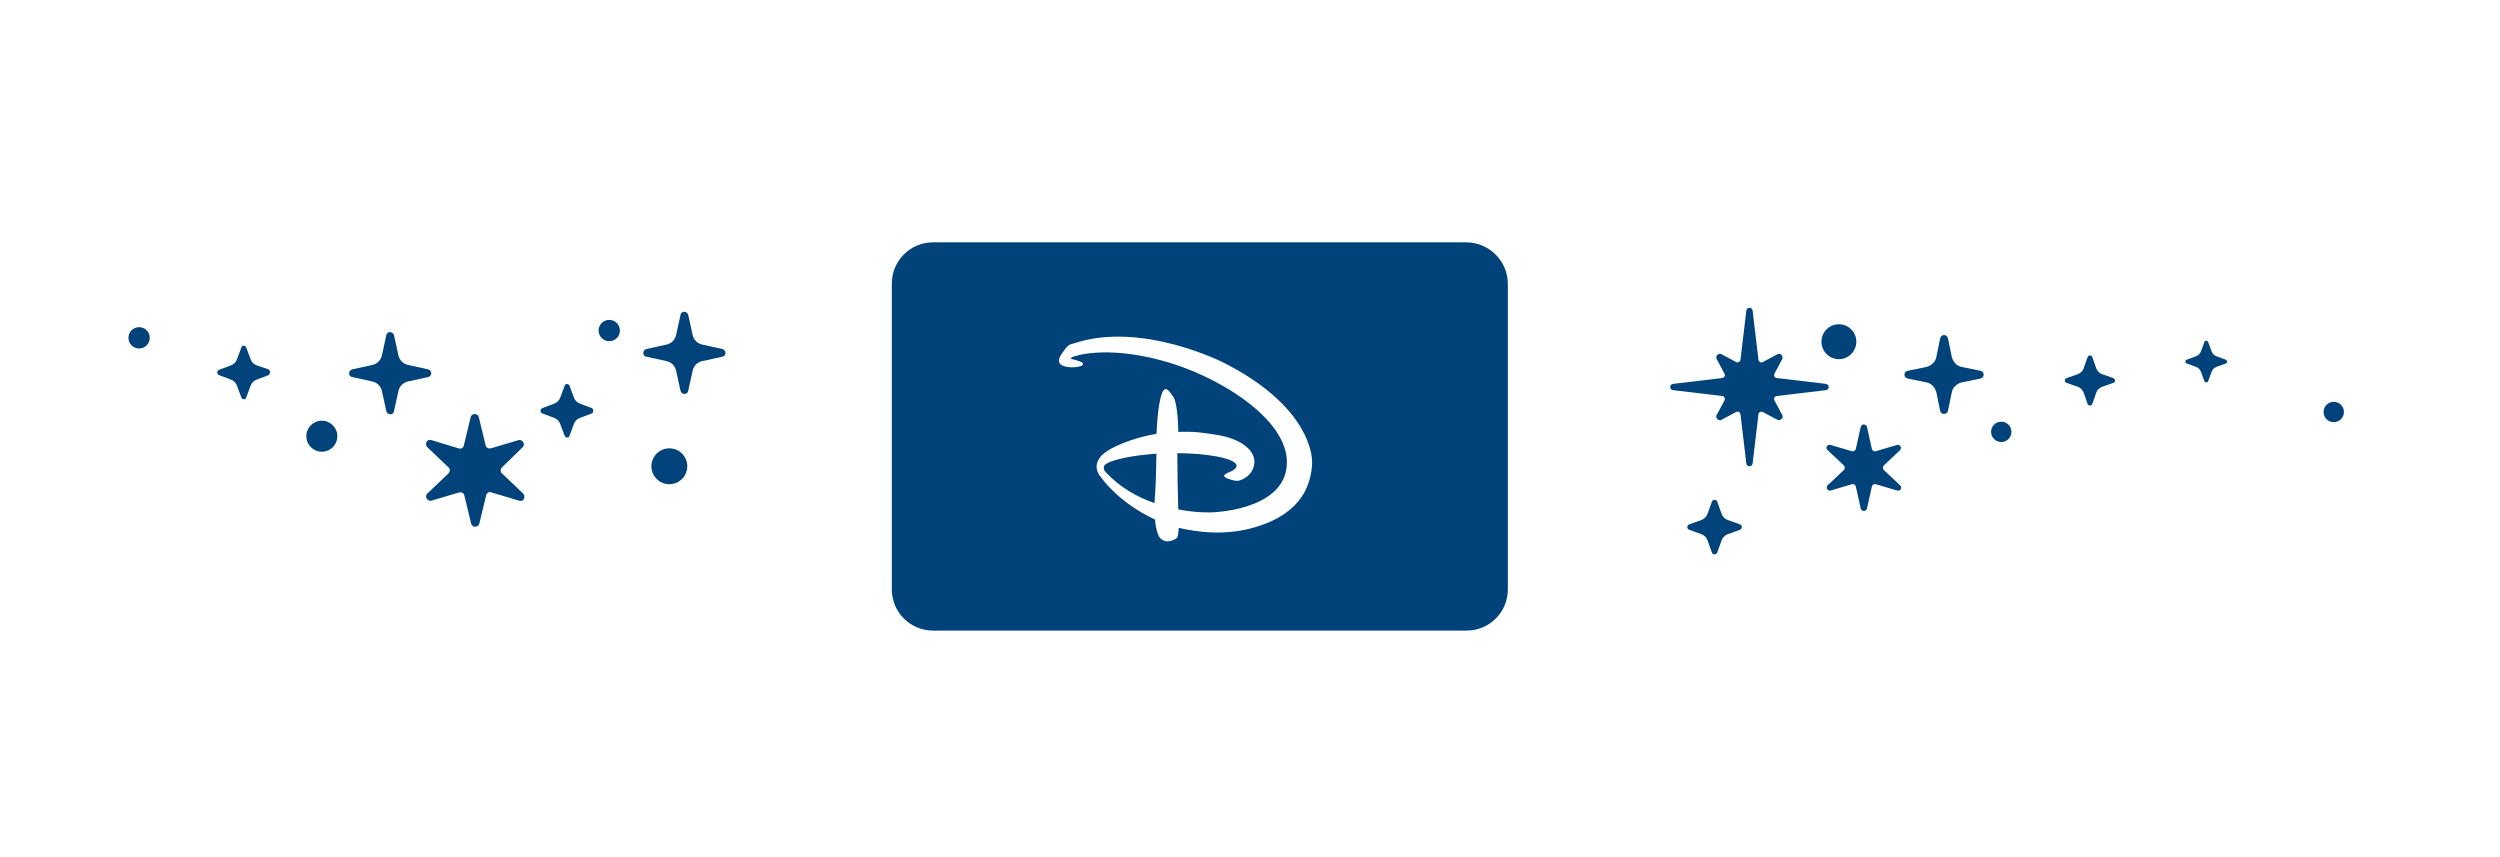 <?xml version="1.0" encoding="utf-8"?>
<!-- Generator: Adobe Illustrator 21.1.0, SVG Export Plug-In . SVG Version: 6.00 Build 0)  -->
<svg version="1.1" id="Layer_1" xmlns="http://www.w3.org/2000/svg" xmlns:xlink="http://www.w3.org/1999/xlink" x="0px" y="0px"
	 viewBox="0 0 515.8 176.8" style="enable-background:new 0 0 515.8 176.8;" xml:space="preserve">
<style type="text/css">
	.st0{fill:#00437B;}
</style>
<g>
	<path class="st0" d="M436,78l-2.3-0.8c-0.6-0.2-1-0.7-1.2-1.2l-0.8-2.3c-0.2-0.5-0.8-0.5-1,0l-0.8,2.3c-0.2,0.6-0.7,1-1.2,1.2
		l-2.3,0.8c-0.5,0.2-0.5,0.8,0,1l2.3,0.8c0.6,0.2,1,0.7,1.2,1.2l0.8,2.3c0.2,0.5,0.8,0.5,1,0l0.8-2.3c0.2-0.6,0.7-1,1.2-1.2L436,79
		C436.5,78.9,436.5,78.2,436,78z"/>
	<path class="st0" d="M459.2,74.2l-1.9-0.7c-0.5-0.2-0.8-0.5-1-1l-0.7-1.9c-0.1-0.4-0.7-0.4-0.8,0l-0.7,1.9c-0.2,0.5-0.5,0.8-1,1
		l-1.9,0.7c-0.4,0.1-0.4,0.7,0,0.8l1.9,0.7c0.5,0.2,0.8,0.5,1,1l0.7,1.9c0.1,0.4,0.7,0.4,0.8,0l0.7-1.9c0.2-0.5,0.5-0.8,1-1l1.9-0.7
		C459.6,74.9,459.6,74.4,459.2,74.2z"/>
	<path class="st0" d="M359,108.2l-2.5-0.9c-0.6-0.2-1.1-0.7-1.3-1.3l-0.9-2.5c-0.2-0.5-0.9-0.5-1.1,0l-0.9,2.5
		c-0.2,0.6-0.7,1.1-1.3,1.3l-2.5,0.9c-0.5,0.2-0.5,0.9,0,1.1l2.5,0.9c0.6,0.2,1.1,0.7,1.3,1.3l0.9,2.5c0.2,0.5,0.9,0.5,1.1,0
		l0.9-2.5c0.2-0.6,0.7-1.1,1.3-1.3l2.5-0.9C359.5,109.1,359.5,108.4,359,108.2z"/>
	<path class="st0" d="M408.6,76.5l-3.9-0.8c-1-0.2-1.7-1-2-2l-0.8-3.9c-0.2-0.9-1.4-0.9-1.6,0l-0.8,3.9c-0.2,1-1,1.7-2,2l-3.9,0.8
		c-0.9,0.2-0.9,1.4,0,1.6l3.9,0.8c1,0.2,1.7,1,2,2l0.8,3.9c0.2,0.8,1.4,0.8,1.6,0l0.8-3.9c0.2-1,1-1.7,2-2l3.9-0.8
		C409.5,77.9,409.5,76.7,408.6,76.5z"/>
	<path class="st0" d="M392,92.9c0.5-0.5,0-1.3-0.6-1.1l-4.4,1.3c-0.4,0.1-0.7-0.1-0.8-0.5l-1-4.5c-0.2-0.7-1.1-0.7-1.3,0l-1,4.5
		c-0.1,0.4-0.5,0.6-0.8,0.5l-4.4-1.3c-0.7-0.2-1.2,0.6-0.6,1.1l3.3,3.1c0.3,0.3,0.3,0.7,0,1l-3.3,3.1c-0.5,0.5,0,1.3,0.6,1.1
		l4.4-1.3c0.4-0.1,0.7,0.1,0.8,0.5l1,4.5c0.2,0.7,1.1,0.7,1.3,0l1-4.5c0.1-0.4,0.5-0.6,0.8-0.5l4.4,1.3c0.7,0.2,1.2-0.6,0.6-1.1
		l-3.3-3.1c-0.3-0.3-0.3-0.7,0-1L392,92.9z"/>
	<path class="st0" d="M366.6,81.7l10.1-1.2c0.8-0.1,0.8-1.2,0-1.3l-10.1-1.2c-0.4,0-0.7-0.5-0.5-0.9l1.6-3c0.3-0.6-0.4-1.4-1-1
		l-3,1.6c-0.4,0.2-0.8,0-0.9-0.5l-1.2-10.1c-0.1-0.8-1.2-0.8-1.3,0l-1.2,10.1c0,0.4-0.5,0.7-0.9,0.5l-3-1.6c-0.6-0.4-1.4,0.4-1,1
		l1.6,3c0.2,0.4,0,0.8-0.5,0.9l-10.1,1.2c-0.8,0.1-0.8,1.2,0,1.3l10.1,1.2c0.4,0,0.7,0.5,0.5,0.9l-1.6,3c-0.4,0.6,0.4,1.4,1,1l3-1.6
		c0.4-0.2,0.8,0,0.9,0.5l1.2,10.1c0.1,0.8,1.2,0.8,1.3,0l1.2-10.1c0-0.4,0.5-0.7,0.9-0.5l3,1.6c0.6,0.3,1.4-0.4,1-1l-1.6-3
		C365.9,82.2,366.1,81.8,366.6,81.7z"/>
	<circle class="st0" cx="481.5" cy="85" r="2.1"/>
	<circle class="st0" cx="412.9" cy="89.1" r="2.1"/>
	<circle class="st0" cx="379.4" cy="70.5" r="3.6"/>
	<path class="st0" d="M122.1,84.2l-2.4-0.9c-0.6-0.2-1.1-0.7-1.3-1.3l-0.9-2.4c-0.2-0.5-0.9-0.5-1,0l-0.9,2.4
		c-0.2,0.6-0.7,1.1-1.3,1.3l-2.4,0.9c-0.5,0.2-0.5,0.9,0,1.1l2.4,0.9c0.6,0.2,1.1,0.7,1.3,1.3l0.9,2.4c0.2,0.5,0.9,0.5,1,0l0.9-2.4
		c0.2-0.6,0.7-1.1,1.3-1.3l2.4-0.9C122.5,85.1,122.5,84.4,122.1,84.2z"/>
	<path class="st0" d="M55.4,76.2L53,75.4c-0.6-0.2-1.1-0.7-1.3-1.3l-0.9-2.4c-0.2-0.5-0.9-0.5-1,0l-0.9,2.4
		c-0.2,0.6-0.7,1.1-1.3,1.3l-2.4,0.9c-0.5,0.2-0.5,0.9,0,1.1l2.4,0.9c0.6,0.2,1.1,0.7,1.3,1.3l0.9,2.4c0.2,0.5,0.9,0.5,1,0l0.9-2.4
		c0.2-0.6,0.7-1.1,1.3-1.3l2.4-0.9C55.8,77.1,55.8,76.4,55.4,76.2z"/>
	<path class="st0" d="M88.3,76.2l-4.1-0.9c-1-0.2-1.8-1-2-2l-0.9-4.1c-0.2-0.9-1.5-0.9-1.6,0l-0.9,4.1c-0.2,1-1,1.8-2,2l-4.1,0.9
		c-0.9,0.2-0.9,1.5,0,1.6l4.1,0.9c1,0.2,1.8,1,2,2l0.9,4.1c0.2,0.9,1.5,0.9,1.6,0l0.9-4.1c0.2-1,1-1.8,2-2l4.1-0.9
		C89.2,77.6,89.2,76.4,88.3,76.2z"/>
	<path class="st0" d="M149,72l-4.1-0.9c-1-0.2-1.8-1-2-2l-0.9-4.1c-0.2-0.9-1.5-0.9-1.6,0l-0.9,4.1c-0.2,1-1,1.8-2,2l-4.1,0.9
		c-0.9,0.2-0.9,1.5,0,1.6l4.1,0.9c1,0.2,1.8,1,2,2l0.9,4.1c0.2,0.9,1.5,0.9,1.6,0l0.9-4.1c0.2-1,1-1.8,2-2l4.1-0.9
		C149.9,73.5,149.9,72.2,149,72z"/>
	<path class="st0" d="M107.8,92.3c0.7-0.6,0-1.7-0.8-1.5l-5.7,1.7c-0.5,0.1-1-0.1-1.1-0.6l-1.4-5.8c-0.2-0.9-1.5-0.9-1.7,0l-1.4,5.8
		c-0.1,0.5-0.6,0.8-1.1,0.6L89,90.8c-0.9-0.3-1.5,0.8-0.8,1.5l4.3,4.1c0.4,0.3,0.4,0.9,0,1.3l-4.3,4.1c-0.7,0.6,0,1.7,0.8,1.5
		l5.7-1.7c0.5-0.1,1,0.1,1.1,0.6l1.4,5.8c0.2,0.9,1.5,0.9,1.7,0l1.4-5.8c0.1-0.5,0.6-0.8,1.1-0.6l5.7,1.7c0.9,0.3,1.5-0.8,0.8-1.5
		l-4.3-4.1c-0.4-0.3-0.4-0.9,0-1.3L107.8,92.3z"/>
	<circle class="st0" cx="28.7" cy="69.7" r="2.2"/>
	<circle class="st0" cx="125.7" cy="68.2" r="2.2"/>
	<circle class="st0" cx="66.4" cy="90" r="3.2"/>
	<circle class="st0" cx="138.1" cy="96.2" r="3.7"/>
	<path class="st0" d="M228.1,97.4c3,3.2,6.6,5.2,10.1,6.4c0.4-5.5,0.3-7.4,0.4-10.2c-5.4,0.4-8.6,1.2-10,1.9
		C227,96.2,228.1,97.4,228.1,97.4z"/>
	<path class="st0" d="M302.5,50H192.5c-4.7,0-8.5,3.8-8.5,8.5v63.1c0,4.7,3.8,8.5,8.5,8.5h110.1c4.7,0,8.5-3.8,8.5-8.5V58.4
		C311,53.8,307.2,50,302.5,50z M270.7,96c-0.3,3.6-1.7,9.7-11.5,12.7c-6.5,2-12.6,1-16,0.2c-0.1,1.3-0.2,1.9-0.4,2.1
		c-0.3,0.3-2.4,1.5-3.6-0.2c-0.5-0.8-0.8-2.3-0.9-3.6c-7.5-3.5-11-8.5-11.1-8.7c-0.2-0.2-1.9-2-0.2-4.2c1.6-2,6.9-4,11.6-4.8
		c0.2-4.1,0.6-7.1,1.2-8.5c0.7-1.6,1.5-0.2,2.3,0.9c0.6,0.8,1,4.4,1,7.2c3.1-0.1,4.9,0.1,8.4,0.7c4.5,0.8,7.5,3.1,7.3,5.7
		c-0.2,2.6-2.6,3.6-3.4,3.7c-0.9,0.1-2.4-0.6-2.4-0.6c-1-0.5-0.1-0.9,1.1-1.4c1.3-0.6,1-1.3,1-1.3c-0.5-1.4-6.3-2.4-12.2-2.4
		c0,3.2,0.1,8.5,0.2,11.6c4.1,0.8,7.1,0.6,7.1,0.6s14.9-0.4,15.3-9.9c0.5-9.5-14.8-18.6-26.1-21.5c-11.3-3-17.7-0.9-18.2-0.6
		c-0.6,0.3,0,0.4,0,0.4s0.6,0.1,1.7,0.5c1.1,0.4,0.2,0.9,0.2,0.9c-1.9,0.6-4.1,0.2-4.5-0.6c-0.4-0.9,0.3-1.7,1.1-2.8
		c0.8-1.2,1.7-1.2,1.7-1.2c14-4.8,31,3.9,31,3.9C268.3,82.8,271,92.3,270.7,96z"/>
</g>
</svg>
